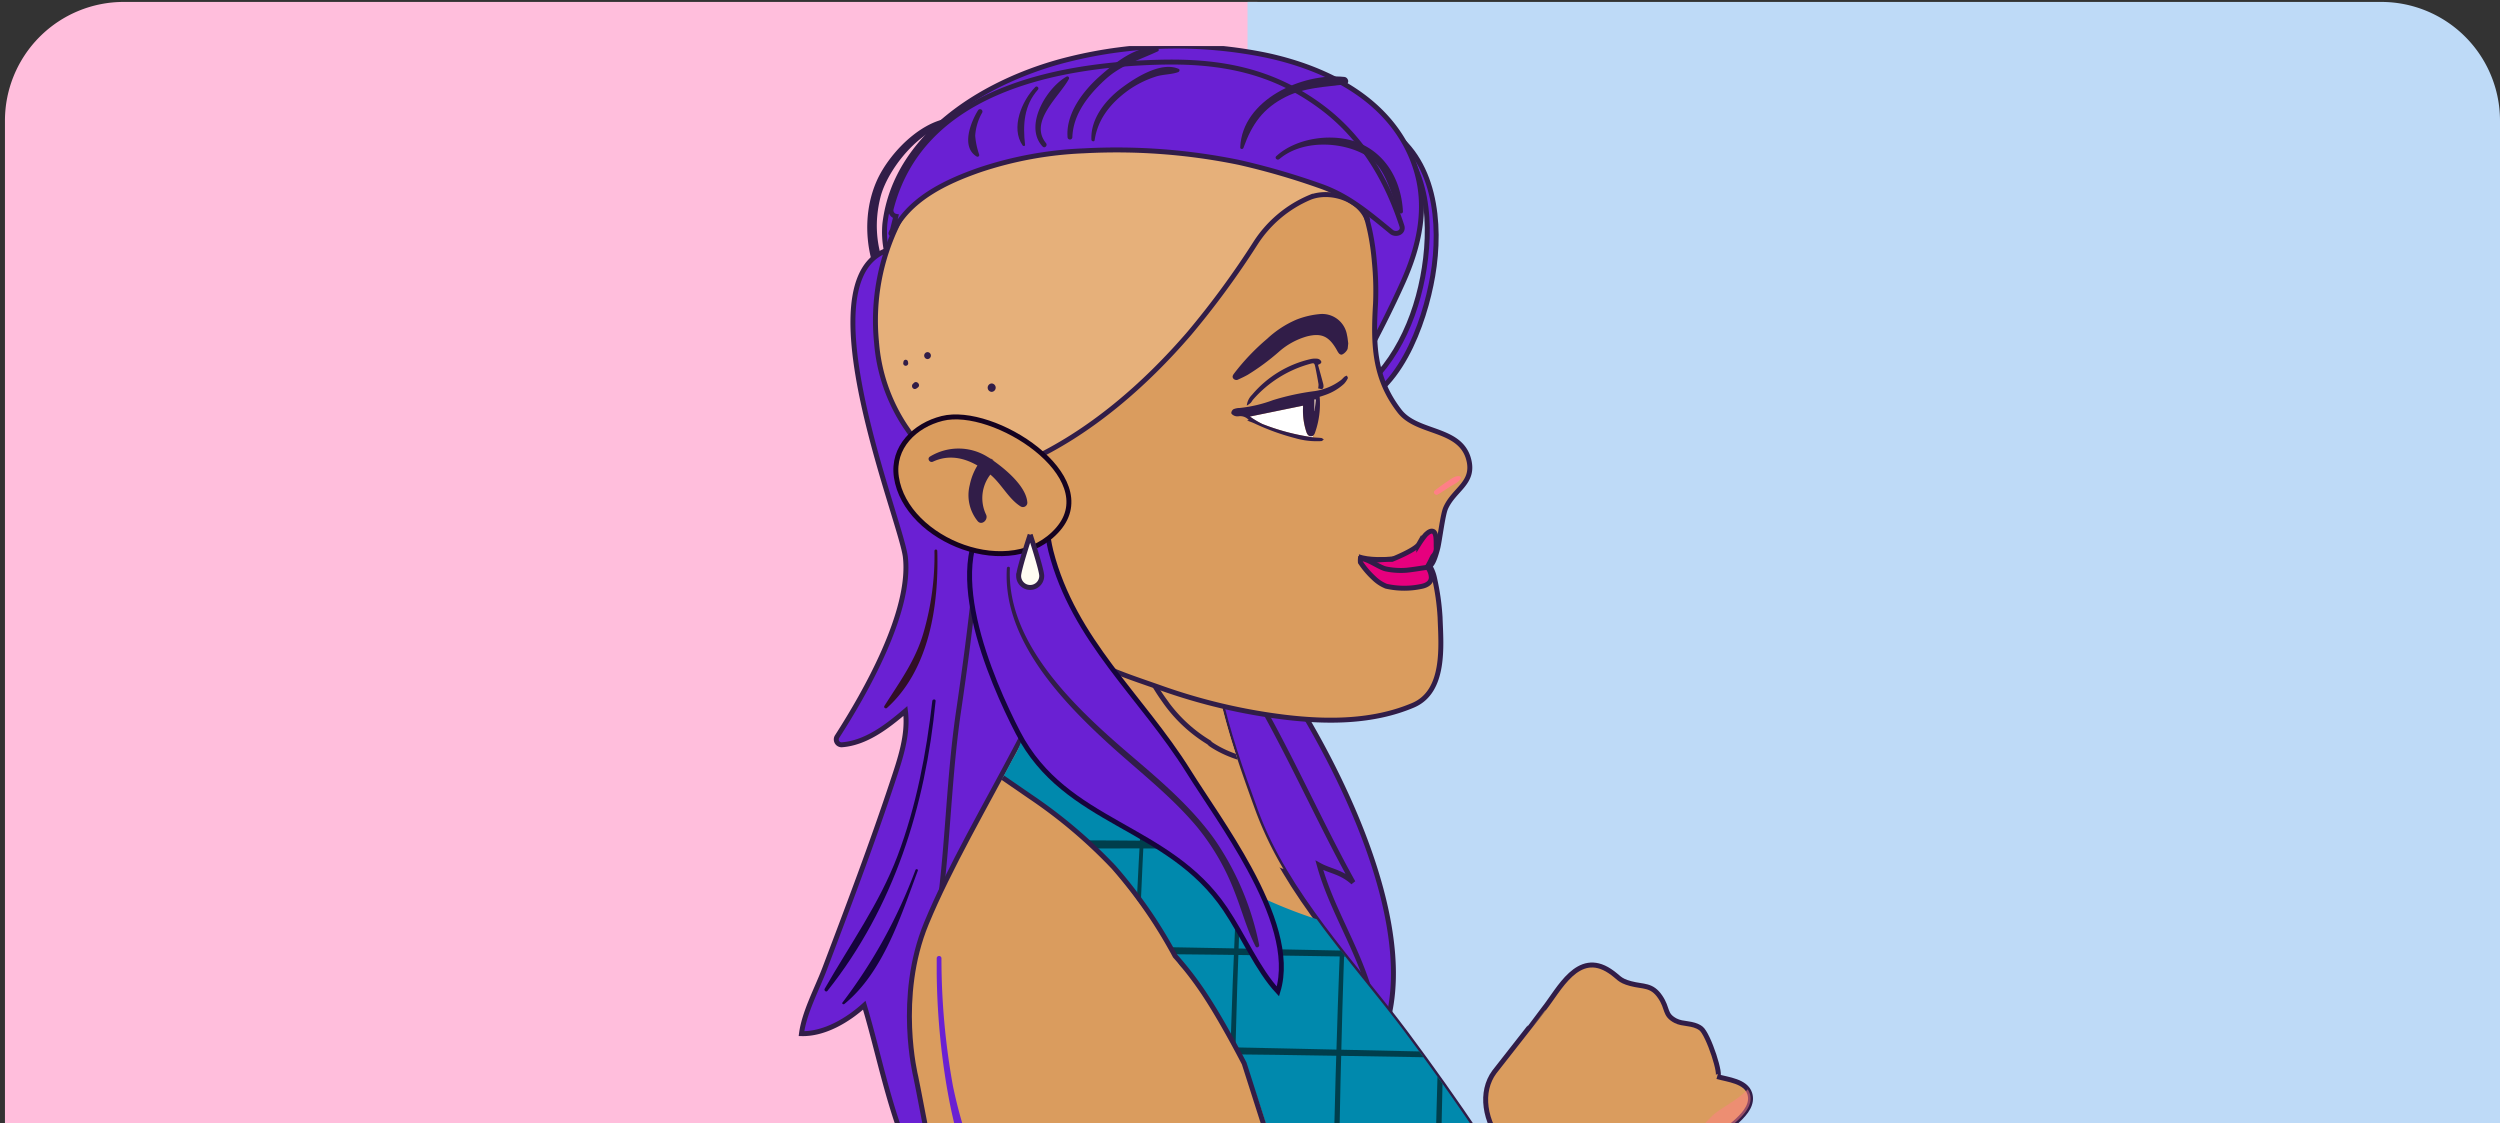<svg xmlns="http://www.w3.org/2000/svg" xmlns:xlink="http://www.w3.org/1999/xlink" width="505" height="226.945" viewBox="0 0 505 226.945">
  <rect x="0" y="0" width="505" height="226.945" fill="#333333" stroke="none"/>
  <defs>
    <clipPath id="clip-path">
      <path id="intersexualidad-social" d="M24,0H481a24,24,0,0,1,24,24V226.945a0,0,0,0,1,0,0H0a0,0,0,0,1,0,0V24A24,24,0,0,1,24,0Z" transform="translate(811 3530)" fill="#12263f"/>
    </clipPath>
    <clipPath id="clip-path-2">
      <rect id="Rectángulo_404460" data-name="Rectángulo 404460" width="235.497" height="395.57" fill="none"/>
    </clipPath>
    <clipPath id="clip-path-4">
      <rect id="Rectángulo_404434" data-name="Rectángulo 404434" width="89.257" height="136.926" fill="none"/>
    </clipPath>
    <clipPath id="clip-path-5">
      <path id="Trazado_914942" data-name="Trazado 914942" d="M111.712,102.547c-17.736.328-20.053,15.424-19.294,29.869A162.47,162.47,0,0,1,91.6,158.48l.524,1.578S115.33,180,135.288,187.7a71.9,71.9,0,0,1-5.619-11.7c-6.28-17.2-10.5-30.5-9.446-49.253.573-10.193,5.293-24.2-8.144-24.2-.122,0-.244,0-.368,0" transform="translate(-91.601 -102.544)" fill="none"/>
    </clipPath>
    <clipPath id="clip-path-6">
      <rect id="Rectángulo_404436" data-name="Rectángulo 404436" width="32.563" height="59.404" fill="#da9c5e"/>
    </clipPath>
    <clipPath id="clip-path-8">
      <path id="Trazado_914947" data-name="Trazado 914947" d="M92.062,22.34A51.9,51.9,0,0,0,69.78,37.548C64.071,44,59.306,51.646,59.042,60.461c-.233,7.715,3.486,15.181,8.308,21.3a.952.952,0,0,0-.113.6c.282,2.369,1.566,4.691,2.451,6.892A59.551,59.551,0,0,1,72.039,96.3c1.258,4.764,1.8,9.623,3.409,14.309a30.012,30.012,0,0,0,6.235,10.851,1.97,1.97,0,0,0,.323.552c5.222,6.293,14.1,8.855,21.545,11.5a117.218,117.218,0,0,0,25.181,5.958c8.619,1.035,17.789,1.035,25.912-2.408,6.586-2.793,5.657-12.088,5.459-17.753-.117-3.239-.138-6.483-.223-9.724-.124-4.5-.467-8.127,1.331-12.3,1.678-3.891,6.008-5.1,4.64-10.007a6.477,6.477,0,0,0-.882-1.928c-2.827-4.188-9.911-3.647-13.046-7.7-5.2-6.729-5.342-13.534-4.858-21.712a59.409,59.409,0,0,0-.225-8.336c-1.446-17.851-10.816-28.739-29.415-28.957-.4,0-.8-.007-1.192-.007a74.085,74.085,0,0,0-24.171,3.7" transform="translate(-59.032 -18.643)" fill="none"/>
    </clipPath>
    <clipPath id="clip-path-10">
      <rect id="Rectángulo_404438" data-name="Rectángulo 404438" width="5.451" height="3.767" fill="none"/>
    </clipPath>
    <clipPath id="clip-path-11">
      <rect id="Rectángulo_404440" data-name="Rectángulo 404440" width="18.456" height="18.534" fill="#311d48"/>
    </clipPath>
    <clipPath id="clip-path-12">
      <rect id="Rectángulo_404441" data-name="Rectángulo 404441" width="17.807" height="15.035" fill="#311d48"/>
    </clipPath>
    <clipPath id="clip-path-13">
      <rect id="Rectángulo_404442" data-name="Rectángulo 404442" width="21.819" height="14.655" fill="#311d48"/>
    </clipPath>
    <clipPath id="clip-path-14">
      <rect id="Rectángulo_404443" data-name="Rectángulo 404443" width="25.718" height="15.332" fill="#311d48"/>
    </clipPath>
    <clipPath id="clip-path-15">
      <rect id="Rectángulo_404444" data-name="Rectángulo 404444" width="6.8" height="14.322" fill="#311d48"/>
    </clipPath>
    <clipPath id="clip-path-16">
      <rect id="Rectángulo_404445" data-name="Rectángulo 404445" width="2.891" height="9.627" fill="#311d48"/>
    </clipPath>
    <clipPath id="clip-path-17">
      <rect id="Rectángulo_404446" data-name="Rectángulo 404446" width="4.24" height="12.034" fill="#311d48"/>
    </clipPath>
    <clipPath id="clip-path-18">
      <rect id="Rectángulo_404447" data-name="Rectángulo 404447" width="11.168" height="49.534" fill="none"/>
    </clipPath>
    <clipPath id="clip-path-19">
      <rect id="Rectángulo_404448" data-name="Rectángulo 404448" width="18.692" height="8.034" fill="#311d48"/>
    </clipPath>
    <clipPath id="clip-path-20">
      <path id="Trazado_914992" data-name="Trazado 914992" d="M84.921,186.6q-.521,3.328-1.118,6.631A63.248,63.248,0,0,1,89.885,199c12.333,12.657,24.63,30.9,27.457,48.625,3.778,23.685-15.31,36.438-37.873,27.694-4.46-1.728-5.947-4.306-8.556-6.741-1.871,22.751-2.417,46-3.577,68.652-.906,17.681-3.9,43.682,9.069,58.151,9.94,11.093,27.079,11.21,40.843,10.652,21.021-.849,35.85-12.1,35.363-33.318-.153-6.63.412-76.508.3-76.477,9.355-2.656,17.429-4.49,20.972-14.542,2.875-8.157.267-15.512-4.351-22.408-4.694-7.01-9.666-14.006-14.71-20.774-5.639-7.566-12.244-15.162-18.1-23.177a99.348,99.348,0,0,1-14.233-5.892c-9.713-4.869-17.382-11.2-25.209-18.59-3.432-3.242-6.427-4.6-9.532-4.6a12.215,12.215,0,0,0-2.834.351" transform="translate(-66.389 -186.252)" fill="none"/>
    </clipPath>
    <clipPath id="clip-path-22">
      <rect id="Rectángulo_404450" data-name="Rectángulo 404450" width="51.021" height="76.885" fill="none"/>
    </clipPath>
    <clipPath id="clip-path-24">
      <rect id="Rectángulo_404453" data-name="Rectángulo 404453" width="119.588" height="157.223" fill="none"/>
    </clipPath>
    <clipPath id="clip-path-25">
      <rect id="Rectángulo_404454" data-name="Rectángulo 404454" width="75.446" height="41.845" fill="none"/>
    </clipPath>
    <clipPath id="clip-path-27">
      <rect id="Rectángulo_404455" data-name="Rectángulo 404455" width="22.454" height="58.997" fill="#15043c"/>
    </clipPath>
    <clipPath id="clip-path-28">
      <rect id="Rectángulo_404456" data-name="Rectángulo 404456" width="15.287" height="27.286" fill="#15043c"/>
    </clipPath>
    <clipPath id="clip-path-29">
      <rect id="Rectángulo_404457" data-name="Rectángulo 404457" width="10.77" height="32.088" fill="#310f26"/>
    </clipPath>
    <clipPath id="clip-path-30">
      <rect id="Rectángulo_404458" data-name="Rectángulo 404458" width="138.808" height="123.035" fill="none"/>
    </clipPath>
  </defs>
  <g id="Enmascarar_grupo_1078970" data-name="Enmascarar grupo 1078970" transform="translate(-811 -3530)" clip-path="url(#clip-path)">
    <g id="Grupo_1097750" data-name="Grupo 1097750" transform="translate(812 3530.39)">
      <path id="intersexualidad-social-2" data-name="intersexualidad-social" d="M24,0H253a0,0,0,0,1,0,0V226.944a0,0,0,0,1,0,0H0a0,0,0,0,1,0,0V24A24,24,0,0,1,24,0Z" fill="#ffbedc"/>
      <path id="intersexualidad-social-3" data-name="intersexualidad-social" d="M0,0H229a24,24,0,0,1,24,24V226.944a0,0,0,0,1,0,0H0a0,0,0,0,1,0,0V0A0,0,0,0,1,0,0Z" transform="translate(251)" fill="#bedaf7"/>
    </g>
    <g id="Grupo_1104705" data-name="Grupo 1104705" transform="translate(954.138 3539.303)">
      <g id="Grupo_1104704" data-name="Grupo 1104704" clip-path="url(#clip-path-2)">
        <g id="Grupo_1104626" data-name="Grupo 1104626">
          <g id="Grupo_1104625" data-name="Grupo 1104625" clip-path="url(#clip-path-2)">
            <path id="Trazado_914934" data-name="Trazado 914934" d="M60.873,18.606c-7.495-2.089-15.841,6.385-18.524,12.651-4.123,9.628-1.062,22.111,7.152,28.629.4.317,1.131-.107.773-.6-5.594-7.64-9.517-15.214-7.083-24.934,1.593-6.363,10-16.508,17.4-14.742a.523.523,0,0,0,.278-1.008" transform="translate(-8.475 -3.824)" fill="#311d48"/>
            <path id="Trazado_914935" data-name="Trazado 914935" d="M112.608,127.037A97.562,97.562,0,0,0,101.7,114.9c-10.156-9.21-23.19-13.908-29.055-27.28-5.367-12.239-6.661-31.764-22.67-35.6-31.726-7.609-6.219,53.628-5.269,61.932,1.259,11.018-8.093,27.416-13.816,36.323a1.081,1.081,0,0,0,.928,1.615c4.886-.344,9.192-3.664,12.9-6.835.623,4.873-1.122,9.84-2.641,14.421-4.192,12.647-8.945,25.145-13.655,37.594-1.564,4.131-4.144,8.879-4.7,13.163,4.627.119,9.369-2.729,12.681-5.731,3.8,12.62,6.162,27.909,13.942,38.831a.991.991,0,0,0,1.832-.5c.056-3.474.47-6.92.726-10.38,4.317,9.493,8.994,19.027,16.915,25.557,13.35-11.931,25.874-21.525,42.071-28.984,8.871-4.086,22.97-6.31,28.057-15.825,11.613-21.724-9.278-62.927-27.331-86.17" transform="translate(-4.96 -10.743)" fill="#6a20d3" stroke="#311d48" stroke-width="1"/>
            <g id="Grupo_1104624" data-name="Grupo 1104624" transform="translate(45.575 81.39)" style="mix-blend-mode: multiply;isolation: isolate">
              <g id="Grupo_1104623" data-name="Grupo 1104623">
                <g id="Grupo_1104622" data-name="Grupo 1104622" clip-path="url(#clip-path-4)">
                  <path id="Trazado_914936" data-name="Trazado 914936" d="M121.1,150.233a112.823,112.823,0,0,0-7.713-11.356c-11.875-15.178-29.75-24.532-44.937-35.882-.318-.238-.733.089-.744.428-.531,17.59-2.611,35.124-5.171,52.522-2.242,15.236-2.154,31.233-4.907,46.126,4.72-1.552,9.65-7.055,12.283-11.68,1.021,12.163,4.462,25.395,6.847,37.432,1.592,8.043,2.5,14.022,11.457,11.386,8.328-2.453,18.171-12.357,25.084-17.571,5.227-3.943,7.642-7.838,13.853-8.264,6.18-.424,12.749,5.816,19.734,5.247-1.386-11.6-8.552-21.038-11.464-31.618,2.208,1.217,4.407,1.289,6.817,3.471-6.992-12.544-13.408-27.392-21.138-40.241" transform="translate(-57.627 -102.913)" fill="#6a20d3" stroke="#311d48" stroke-width="1"/>
                </g>
              </g>
            </g>
            <path id="Trazado_914937" data-name="Trazado 914937" d="M170.121,21.516c9.475,6.156,9.749,19.667,7.839,29.58-1.976,10.252-7.032,20.414-16.424,25.6-.577.319-.165,1.123.425,1.01C173.09,75.58,178.356,60.347,180,50.77c1.814-10.544.555-23.874-9.509-29.9-.413-.247-.773.381-.374.641" transform="translate(-33.725 -4.354)" fill="#6a20d3" stroke="#311d48" stroke-width="1"/>
            <path id="Trazado_914938" data-name="Trazado 914938" d="M152.071,24.3c-4.454-13.249-17.51-19.732-29.891-22.419a90.062,90.062,0,0,0-40.014.785C66.366,6.553,47.25,17.3,45,35.853a18.844,18.844,0,0,0,2.439,11.142.426.426,0,0,0,.773-.1L134.9,71.768h0a1,1,0,0,0,1.809.792c4.576-7.992,9.126-16.384,12.92-24.809C153,40.26,154.763,32.3,152.071,24.3" transform="translate(-9.387 0)" fill="#6a20d3" stroke="#311d48" stroke-width="1"/>
            <path id="Trazado_914939" data-name="Trazado 914939" d="M169.538,241.777c-4.694-7.01-9.666-14.005-14.71-20.774-10.482-14.063-24.307-28.232-30.432-45.009-6.28-17.2-10.5-30.495-9.445-49.253.577-10.287,5.38-24.451-8.512-24.195-17.736.327-20.053,15.425-19.294,29.869.778,14.8-20.039,43.875-29.273,66.26-6.151,14.912-2.15,30.92-2.15,30.92s12.989,63.309,11.615,90.123c-.906,17.682-3.9,43.682,9.069,58.151,9.941,11.093,27.08,11.211,40.844,10.653,21.021-.849,35.85-12.106,35.363-33.317-.153-6.631.412-76.509.3-76.478,9.356-2.657,17.429-4.49,20.973-14.542,2.875-8.156.267-15.512-4.352-22.408" transform="translate(-13.884 -21.446)" fill="#da9c5e" stroke="#311d48" stroke-width="1"/>
            <path id="Trazado_914940" data-name="Trazado 914940" d="M92.125,160.058S115.331,180,135.288,187.694a71.84,71.84,0,0,1-5.619-11.7c-6.28-17.2-10.5-30.495-9.446-49.253.578-10.286,5.381-24.45-8.511-24.195-17.736.328-20.053,15.425-19.294,29.87a162.457,162.457,0,0,1-.817,26.063Z" transform="translate(-19.157 -21.446)" fill="#da9c5e"/>
          </g>
        </g>
        <g id="Grupo_1104631" data-name="Grupo 1104631" transform="translate(72.444 81.098)">
          <g id="Grupo_1104630" data-name="Grupo 1104630" clip-path="url(#clip-path-5)">
            <g id="Grupo_1104629" data-name="Grupo 1104629" transform="translate(9.248 4.664)" style="mix-blend-mode: multiply;isolation: isolate">
              <g id="Grupo_1104628" data-name="Grupo 1104628">
                <g id="Grupo_1104627" data-name="Grupo 1104627" clip-path="url(#clip-path-6)">
                  <path id="Trazado_914941" data-name="Trazado 914941" d="M131.221,132.64c.577-10.286,5.382-24.451-8.511-24.195-17.622.326-20.021,15.233-19.307,29.592,1.008,1.354,1.98,2.734,2.865,4.169,2.569,4.169,4.488,8.636,7.372,12.628a29.793,29.793,0,0,0,9.058,8.526,1.969,1.969,0,0,0,.467.431c3.715,2.454,8.152,3.523,12.693,4.053-3.447-11.221-5.387-21.825-4.636-35.206" transform="translate(-103.294 -108.442)" fill="#da9c5e" stroke="#311d48" stroke-width="1"/>
                </g>
              </g>
            </g>
          </g>
        </g>
        <g id="Grupo_1104634" data-name="Grupo 1104634">
          <g id="Grupo_1104633" data-name="Grupo 1104633" clip-path="url(#clip-path-2)">
            <path id="Trazado_914943" data-name="Trazado 914943" d="M112.667,28.878c5.615-1.693,11.142-7.3,11.937-13.259.066-.5-.677-.629-.9-.244-2.939,5.074-5.436,10.236-11.333,12.431-.66.245-.4,1.282.3,1.072" transform="translate(-23.421 -3.169)" fill="#7f3a0b"/>
            <path id="Trazado_914944" data-name="Trazado 914944" d="M164.97,85.352c-2.828-4.188-9.912-3.646-13.046-7.7-5.205-6.729-5.344-13.533-4.859-21.711a59.755,59.755,0,0,0-.224-8.336c-1.448-17.851-10.817-28.74-29.415-28.957a74.958,74.958,0,0,0-25.362,3.69A51.913,51.913,0,0,0,69.781,37.548C64.072,44,59.307,51.646,59.043,60.462c-.233,7.714,3.485,15.181,8.307,21.3a.957.957,0,0,0-.112.6c.282,2.369,1.565,4.691,2.451,6.893A59.781,59.781,0,0,1,72.04,96.3c1.257,4.764,1.8,9.624,3.409,14.309a30.01,30.01,0,0,0,6.235,10.852,1.958,1.958,0,0,0,.323.551c5.222,6.293,14.1,8.856,21.545,11.5a117.194,117.194,0,0,0,25.181,5.958c8.617,1.035,17.789,1.036,25.911-2.407,6.586-2.793,5.657-12.089,5.459-17.753a48.391,48.391,0,0,0-1.143-8.014,7.9,7.9,0,0,0-.985-2.443s.688.275,1.671-3.6c.337-1.331,1-6.662,1.564-7.968,1.677-3.891,6.008-5.1,4.64-10.006a6.491,6.491,0,0,0-.881-1.929" transform="translate(-12.346 -3.899)" fill="#da9c5e" stroke="#311d48" stroke-width="1"/>
            <path id="Trazado_914945" data-name="Trazado 914945" d="M42.839,61.966a44.514,44.514,0,0,1,4.339-24.033c9.557-18.516,29.872-27.818,50.028-27.773,9.234.021,18.615,1.367,27.184,4.9a31.293,31.293,0,0,1,12.444,9.059c3.571,4.392,4.05,7.913,5.216,13.308-1.5-4.476-7.584-6.326-11.635-4.744a24.269,24.269,0,0,0-11.02,9.255,173.609,173.609,0,0,1-13.375,18.224c-8.96,10.4-20.008,20.066-32.744,25.883-1.655,2.064-3.3,4.135-5.009,6.155,4.655,7.058-3.549,6.145-7.294,2.763-4.134-3.732-8.951-11.206-12.295-16a35.7,35.7,0,0,1-5.84-17" transform="translate(-8.917 -2.125)" fill="#e6b07a" stroke="#311d48" stroke-width="1"/>
          </g>
        </g>
        <g id="Grupo_1104671" data-name="Grupo 1104671">
          <g id="Grupo_1104670" data-name="Grupo 1104670" clip-path="url(#clip-path-2)">
            <g id="Grupo_1104639" data-name="Grupo 1104639" transform="translate(146.514 86.881)" style="mix-blend-mode: multiply;isolation: isolate">
              <g id="Grupo_1104638" data-name="Grupo 1104638">
                <g id="Grupo_1104637" data-name="Grupo 1104637" clip-path="url(#clip-path-10)">
                  <path id="Trazado_914950" data-name="Trazado 914950" d="M186.042,113.559c.841-.486,1.646-1.035,2.456-1.571.734-.485,1.851-.869,2.2-1.724a.3.3,0,0,0-.21-.37c-.916-.228-1.858.6-2.581,1.075-.856.555-1.67,1.17-2.476,1.8-.465.361.13,1.075.614.8" transform="translate(-185.259 -109.856)" fill="#ff7f86"/>
                </g>
              </g>
            </g>
            <path id="Trazado_914960" data-name="Trazado 914960" d="M149.782,37.183c-3.015-9.292-7.982-17.737-15.859-23.731-10.205-7.765-21.039-9.691-33.533-9.324C79.218,4.75,52.683,10.212,46.627,33.68a1.23,1.23,0,0,0,.943,1.566L46.881,38c-.1.206-.2.407-.288.618-.065.154.157.3.23.139C50.056,31.818,57.641,28.265,64.5,25.874a75.772,75.772,0,0,1,21.114-3.859,122.986,122.986,0,0,1,31.264,2.341,144.9,144.9,0,0,1,16.152,4.672c5.829,1.97,9.956,5.523,14.641,9.357.9.737,2.543.131,2.111-1.2" transform="translate(-9.741 -0.854)" fill="#6a20d3" stroke="#311d48" stroke-width="1"/>
            <g id="Grupo_1104645" data-name="Grupo 1104645" transform="translate(72.482 0.331)" style="mix-blend-mode: multiply;isolation: isolate">
              <g id="Grupo_1104644" data-name="Grupo 1104644">
                <g id="Grupo_1104643" data-name="Grupo 1104643" clip-path="url(#clip-path-11)">
                  <path id="Trazado_914961" data-name="Trazado 914961" d="M92.647,18.483C92.8,13.818,95.9,9.99,99.176,6.951s6.882-3.987,10.77-5.813a.324.324,0,0,0-.077-.588c-4.012-.906-8.808,3.089-11.573,5.522-3.42,3.009-6.993,7.6-6.621,12.412a.486.486,0,0,0,.972,0" transform="translate(-91.649 -0.418)" fill="#311d48"/>
                </g>
              </g>
            </g>
            <g id="Grupo_1104648" data-name="Grupo 1104648" transform="translate(77.317 4.208)" style="mix-blend-mode: multiply;isolation: isolate">
              <g id="Grupo_1104647" data-name="Grupo 1104647">
                <g id="Grupo_1104646" data-name="Grupo 1104646" clip-path="url(#clip-path-12)">
                  <path id="Trazado_914962" data-name="Trazado 914962" d="M98.427,20.116c.634-4.323,3.311-7.527,6.754-10.04a20.5,20.5,0,0,1,5.506-2.763c1.513-.516,3.134-.4,4.618-.935.258-.093.4-.518.085-.655-3.575-1.57-8.832,1.832-11.558,3.88-3.227,2.424-6.256,6.2-6.061,10.424.016.357.6.478.656.089" transform="translate(-97.762 -5.321)" fill="#311d48"/>
                </g>
              </g>
            </g>
            <g id="Grupo_1104651" data-name="Grupo 1104651" transform="translate(107.387 6.136)" style="mix-blend-mode: multiply;isolation: isolate">
              <g id="Grupo_1104650" data-name="Grupo 1104650">
                <g id="Grupo_1104649" data-name="Grupo 1104649" clip-path="url(#clip-path-13)">
                  <path id="Trazado_914963" data-name="Trazado 914963" d="M136.441,22.18c1.7-4.762,3.944-7.992,8.553-10.3,3.816-1.915,7.942-1.967,12.06-2.53.916-.124.576-1.408-.2-1.491-8.488-.909-20.69,4.585-21.068,14.236-.017.4.535.428.656.089" transform="translate(-135.785 -7.758)" fill="#311d48"/>
                </g>
              </g>
            </g>
            <g id="Grupo_1104654" data-name="Grupo 1104654" transform="translate(114.541 18.494)" style="mix-blend-mode: multiply;isolation: isolate">
              <g id="Grupo_1104653" data-name="Grupo 1104653">
                <g id="Grupo_1104652" data-name="Grupo 1104652" clip-path="url(#clip-path-14)">
                  <path id="Trazado_914964" data-name="Trazado 914964" d="M145.569,27.733c4.513-3.854,12.262-3.653,17.276-.9,4.349,2.391,5.024,7.612,6.956,11.682a.4.4,0,0,0,.747-.2c-.311-5.929-3.167-11.422-8.769-13.8-5.156-2.184-12.693-1.175-16.812,2.61-.407.374.189.953.6.6" transform="translate(-144.831 -23.384)" fill="#311d48"/>
                </g>
              </g>
            </g>
            <g id="Grupo_1104657" data-name="Grupo 1104657" transform="translate(66.018 6.128)" style="mix-blend-mode: multiply;isolation: isolate">
              <g id="Grupo_1104656" data-name="Grupo 1104656">
                <g id="Grupo_1104655" data-name="Grupo 1104655" clip-path="url(#clip-path-15)">
                  <path id="Trazado_914965" data-name="Trazado 914965" d="M85.612,21.227C82.089,16.874,88.34,11.8,90.233,8.268a.349.349,0,0,0-.475-.473c-4.072,2.3-8.692,9.995-4.833,14.118.436.466,1.072-.21.686-.687" transform="translate(-83.476 -7.749)" fill="#311d48"/>
                </g>
              </g>
            </g>
            <g id="Grupo_1104660" data-name="Grupo 1104660" transform="translate(52.437 12.74)" style="mix-blend-mode: multiply;isolation: isolate">
              <g id="Grupo_1104659" data-name="Grupo 1104659">
                <g id="Grupo_1104658" data-name="Grupo 1104658" clip-path="url(#clip-path-16)">
                  <path id="Trazado_914966" data-name="Trazado 914966" d="M68.3,16.34c-1.477,2.377-3.5,7.409-.275,9.347a.343.343,0,0,0,.5-.384,15.716,15.716,0,0,1-.807-3.8,10.681,10.681,0,0,1,1.413-4.681.481.481,0,0,0-.83-.484" transform="translate(-66.304 -16.109)" fill="#311d48"/>
                </g>
              </g>
            </g>
            <g id="Grupo_1104663" data-name="Grupo 1104663" transform="translate(62.381 8.166)" style="mix-blend-mode: multiply;isolation: isolate">
              <g id="Grupo_1104662" data-name="Grupo 1104662">
                <g id="Grupo_1104661" data-name="Grupo 1104661" clip-path="url(#clip-path-17)">
                  <path id="Trazado_914967" data-name="Trazado 914967" d="M82.484,10.441c-2.716,2.767-5.028,8.256-2.551,11.8.132.189.52.151.487-.132-.462-4.019-.238-7.947,2.6-11.137.32-.36-.189-.882-.533-.532" transform="translate(-78.878 -10.326)" fill="#311d48"/>
                </g>
              </g>
            </g>
            <g id="Grupo_1104666" data-name="Grupo 1104666" transform="translate(46.076 183.796)" style="mix-blend-mode: multiply;isolation: isolate">
              <g id="Grupo_1104665" data-name="Grupo 1104665">
                <g id="Grupo_1104664" data-name="Grupo 1104664" clip-path="url(#clip-path-18)">
                  <path id="Trazado_914968" data-name="Trazado 914968" d="M58.262,232.863a147.971,147.971,0,0,0,2.048,26.083c1.343,7.648,3.386,16.8,8.561,22.875.262.308.677-.083.525-.4A93.639,93.639,0,0,1,61.53,258.61a144.265,144.265,0,0,1-2.309-25.747.48.48,0,0,0-.959,0" transform="translate(-58.261 -232.399)" fill="#6a20d3"/>
                </g>
              </g>
            </g>
            <g id="Grupo_1104669" data-name="Grupo 1104669" transform="translate(39.314 61.823)" style="mix-blend-mode: multiply;isolation: isolate">
              <g id="Grupo_1104668" data-name="Grupo 1104668">
                <g id="Grupo_1104667" data-name="Grupo 1104667" clip-path="url(#clip-path-19)">
                  <path id="Trazado_914969" data-name="Trazado 914969" d="M55.739,78.171a.705.705,0,0,0,0,1.409.705.705,0,0,0,0-1.409" transform="translate(-50.828 -78.171)" fill="#311d48"/>
                  <path id="Trazado_914970" data-name="Trazado 914970" d="M52.327,86.005c-.021.025-.147.116-.136.127a.62.62,0,0,0,.023.995c.354.258.716-.033.973-.262.586-.522-.334-1.445-.86-.86" transform="translate(-50.179 -79.77)" fill="#311d48"/>
                  <path id="Trazado_914971" data-name="Trazado 914971" d="M50.951,80.8c.013.017.013-.007-.019-.065a.274.274,0,0,0,.008.039.185.185,0,0,1,.011.026" transform="translate(-49.966 -78.707)" fill="#311d48"/>
                  <path id="Trazado_914972" data-name="Trazado 914972" d="M50.685,80.65a.289.289,0,0,0-.035-.081.3.3,0,0,1,.025.043c0-.011,0-.015-.006-.028a.456.456,0,0,0-.912,0c0,.043-.009.086-.012.129.04-.382-.039.078-.036.13a.5.5,0,0,0,1.009,0,.6.6,0,0,0-.023-.168.058.058,0,0,1-.011-.026" transform="translate(-49.71 -78.584)" fill="#311d48"/>
                  <path id="Trazado_914973" data-name="Trazado 914973" d="M72.086,86.179a.851.851,0,0,0,0,1.7.851.851,0,0,0,0-1.7" transform="translate(-54.218 -79.846)" fill="#311d48"/>
                </g>
              </g>
            </g>
            <path id="Trazado_914974" data-name="Trazado 914974" d="M154.828,238.511c-5.639-7.565-12.244-15.162-18.1-23.178a99.3,99.3,0,0,1-14.233-5.891c-9.713-4.869-17.382-11.2-25.209-18.59-4.46-4.212-15.993-12.684-20.18-11.689a16.916,16.916,0,0,1-1.8,3.812c-.937,1.777-2.054,3.879-2.054,3.879S88.917,198,89.886,199c12.332,12.657,24.629,30.9,27.456,48.625,3.778,23.685-15.31,36.438-37.873,27.694-4.46-1.728-5.947-4.306-8.556-6.741-1.872,22.751-2.417,46-3.577,68.651-.906,17.683-3.9,43.682,9.069,58.152,9.94,11.093,27.079,11.21,40.843,10.652,21.021-.85,35.85-12.1,35.363-33.318-.153-6.63.413-76.508.305-76.478,9.355-2.656,17.429-4.489,20.972-14.542,2.875-8.157.267-15.512-4.351-22.408-4.694-7.011-9.666-14.006-14.71-20.774" transform="translate(-13.884 -38.952)" fill="#0089ad"/>
            <g id="Grupo_1104707" data-name="Grupo 1104707" transform="translate(-596.937 -1382.361)">
              <path id="Trazado_906173" data-name="Trazado 906173" d="M717.334,1458.574a13.723,13.723,0,0,1-.7-4.92v-.454c-3.524.72-7.069,1.452-10.726,2.2a17.456,17.456,0,0,0,2.526,1.507,45.345,45.345,0,0,0,9.95,2.659,1.65,1.65,0,0,0,.233.022v-.321a.835.835,0,0,1-.388.089C717.722,1459.361,717.5,1458.984,717.334,1458.574Z" transform="translate(0.366 1.806)" fill="#fff"/>
              <path id="Trazado_906182" data-name="Trazado 906182" d="M726.117,1442.407c-.044.41-.066.72-.111,1.031-.078.477-.864,1.263-1.307,1.263a.821.821,0,0,1-.521-.333c-.233-.31-.388-.665-.6-1-1.5-2.46-3-3.058-5.8-2.36a14.537,14.537,0,0,0-5.684,3.125,46.072,46.072,0,0,1-6.294,4.643c-.6.333-1.219.632-1.839.909a.8.8,0,0,1-1.064-.166c-.277-.366-.078-.7.155-1.008a44.62,44.62,0,0,1,6.693-7.025,20.342,20.342,0,0,1,5.972-3.889,17.046,17.046,0,0,1,4.565-1.086,5.073,5.073,0,0,1,5.585,4.233C726.006,1441.31,726.039,1441.909,726.117,1442.407Z" transform="translate(0.027 0)" fill="#311d48"/>
              <path id="Trazado_906184" data-name="Trazado 906184" d="M720.371,1452a17.3,17.3,0,0,1-.909,7.158c-.133.41-.332.82-.864.809-.5-.011-.731-.4-.886-.809a13.723,13.723,0,0,1-.7-4.92v-.454c-3.524.72-7.069,1.452-10.726,2.2a17.456,17.456,0,0,0,2.526,1.507,45.345,45.345,0,0,0,9.95,2.659c.643.1,1.3.089,1.939.166.177.022.344.2.51.31-.166.111-.321.3-.5.321a15.641,15.641,0,0,1-5.263-.587,46.444,46.444,0,0,1-8.277-3c-.454-.2-.931-.366-1.474-.576.166-.044.266-.067.366-.089a2.3,2.3,0,0,0-2.05-.765,1.668,1.668,0,0,1-.875-.1c-.255-.111-.609-.354-.621-.565a1,1,0,0,1,.454-.765,3.3,3.3,0,0,1,1.241-.244,27.533,27.533,0,0,0,6.726-1.585,50.087,50.087,0,0,1,8.443-1.828,11.618,11.618,0,0,0,5.263-2.2c.277-.2.5-.5.765-.72a1.967,1.967,0,0,1,.465-.2c.066.177.244.41.188.521a4.414,4.414,0,0,1-.765,1.13,10.7,10.7,0,0,1-3.789,2.249C721.1,1451.776,720.725,1451.886,720.371,1452Zm-1.019,2.881h.022c.055-.776.111-1.562.166-2.338-.066,0-.122-.011-.188-.011C719.351,1453.316,719.351,1454.091,719.351,1454.878Z" transform="translate(0 1.214)" fill="#311d48"/>
              <path id="Trazado_906185" data-name="Trazado 906185" d="M705.34,1454.117a3.606,3.606,0,0,1,1.053-2.172,21.832,21.832,0,0,1,11.812-7.224,4.13,4.13,0,0,1,1.429-.078,1.026,1.026,0,0,1,.731.51c.155.388-.244.554-.554.687-.055.022-.1.044-.078.044q.532,1.895,1.03,3.756a2.221,2.221,0,0,1,.078.6c-.011.443-.244.6-.654.487-.188-.044-.377-.078-.432-.089a3.306,3.306,0,0,0,.078-.853c-.188-1.13-.4-2.26-.632-3.38-.2-.931-.244-.953-1.13-.709a23.584,23.584,0,0,0-11.446,7.191c-.188.21-.31.5-.51.687A4.567,4.567,0,0,1,705.34,1454.117Z" transform="translate(0.305 0.878)" fill="#311d48"/>
              <path id="Trazado_906187" data-name="Trazado 906187" d="M717.71,1454.408v-2.338c.066,0,.122.011.188.011-.055.776-.111,1.562-.166,2.338A.034.034,0,0,0,717.71,1454.408Z" transform="translate(1.641 1.683)" fill="#fff"/>
            </g>
          </g>
        </g>
        <g id="Grupo_1104673" data-name="Grupo 1104673" transform="translate(52.504 147.3)">
          <g id="Grupo_1104672" data-name="Grupo 1104672" clip-path="url(#clip-path-20)">
            <path id="Trazado_914975" data-name="Trazado 914975" d="M83.919,172.937c-2.955,34.817-3.767,69.882-4.527,104.8-.792,36.443-1.932,73.432,1.325,109.783.047.514.825.532.814,0-.389-18.044-1.2-36.066-1.336-54.118s.1-36.082.4-54.118c.587-35.424,1.156-71.02,3.954-106.35.033-.407-.6-.4-.631,0" transform="translate(-68.929 -183.404)" fill="#003e4c"/>
            <path id="Trazado_914976" data-name="Trazado 914976" d="M110.791,171.954c-2.976,38.314-3.779,76.858-4.537,115.269-.785,39.705-1.911,79.911,1.336,119.533.043.515.825.531.814,0-.389-19.668-1.195-39.315-1.333-58.99s.095-39.329.391-58.99c.586-38.916,1.148-77.992,3.962-116.821.03-.407-.6-.4-.632,0" transform="translate(-74.549 -183.198)" fill="#003e4c"/>
            <path id="Trazado_914977" data-name="Trazado 914977" d="M136.35,172.937c-2.955,34.817-3.766,69.882-4.526,104.8-.792,36.443-1.932,73.432,1.325,109.783.047.514.826.532.814,0-.39-18.044-1.2-36.066-1.335-54.118s.1-36.082.4-54.118c.587-35.424,1.156-71.02,3.955-106.35.032-.407-.6-.4-.632,0" transform="translate(-79.895 -183.404)" fill="#003e4c"/>
            <path id="Trazado_914978" data-name="Trazado 914978" d="M163.223,171.954c-2.976,38.314-3.779,76.858-4.537,115.269-.785,39.705-1.912,79.911,1.336,119.533.043.515.825.531.814,0-.39-19.668-1.195-39.315-1.334-58.99s.095-39.329.391-58.99c.586-38.916,1.147-77.992,3.961-116.821.03-.407-.6-.4-.631,0" transform="translate(-85.515 -183.198)" fill="#003e4c"/>
            <path id="Trazado_914979" data-name="Trazado 914979" d="M189.437,172.937c-2.956,34.817-3.767,69.882-4.527,104.8-.793,36.443-1.931,73.432,1.326,109.783.046.514.825.532.813,0-.39-18.044-1.2-36.066-1.334-54.118s.1-36.082.4-54.118c.587-35.424,1.156-71.02,3.956-106.35.031-.407-.6-.4-.632,0" transform="translate(-90.997 -183.404)" fill="#003e4c"/>
            <path id="Trazado_914980" data-name="Trazado 914980" d="M216.309,171.954c-2.975,38.314-3.779,76.858-4.537,115.269-.785,39.705-1.911,79.911,1.337,119.533.043.515.824.531.813,0-.389-19.668-1.194-39.315-1.333-58.99s.095-39.329.391-58.99c.585-38.916,1.147-77.992,3.961-116.821.03-.407-.6-.4-.632,0" transform="translate(-96.617 -183.198)" fill="#003e4c"/>
            <path id="Trazado_914981" data-name="Trazado 914981" d="M239.556,208.268c-34.816-2.955-69.881-3.767-104.8-4.526-36.442-.793-73.432-1.932-109.783,1.325-.513.047-.532.826,0,.815,18.044-.39,36.066-1.2,54.119-1.335s36.081.1,54.118.4c35.424.587,71.019,1.157,106.35,3.955.407.032.4-.6,0-.632" transform="translate(-57.644 -189.731)" fill="#003e4c"/>
            <path id="Trazado_915014" data-name="Trazado 915014" d="M239.556,208.268c-34.816-2.955-69.881-3.767-104.8-4.526-36.442-.793-73.432-1.932-109.783,1.325-.513.047-.532.826,0,.815,18.044-.39,36.066-1.2,54.119-1.335s36.081.1,54.118.4c35.424.587,71.019,1.157,106.35,3.955.407.032.4-.6,0-.632" transform="translate(-57.644 -202.885)" fill="#003e4c"/>
            <path id="Trazado_914982" data-name="Trazado 914982" d="M235.194,235.141c-38.313-2.976-76.859-3.779-115.27-4.538-39.7-.784-79.91-1.91-119.532,1.337-.515.043-.531.824,0,.814,19.668-.39,39.315-1.195,58.989-1.333s39.329.094,58.99.391c38.916.586,77.992,1.148,116.822,3.962.407.029.4-.6,0-.632" transform="translate(-52.504 -195.351)" fill="#003e4c"/>
            <path id="Trazado_914983" data-name="Trazado 914983" d="M239.556,260.7c-34.816-2.955-69.881-3.766-104.8-4.526-36.442-.792-73.432-1.932-109.783,1.326-.513.046-.532.825,0,.814,18.044-.39,36.066-1.2,54.119-1.335s36.081.1,54.118.4c35.424.587,71.019,1.155,106.35,3.954.407.032.4-.6,0-.632" transform="translate(-57.644 -200.696)" fill="#003e4c"/>
            <path id="Trazado_914984" data-name="Trazado 914984" d="M235.194,287.572c-38.313-2.976-76.859-3.779-115.27-4.537-39.7-.785-79.91-1.911-119.532,1.336-.515.043-.531.825,0,.814,19.668-.389,39.315-1.2,58.989-1.333s39.329.095,58.99.391c38.916.586,77.992,1.148,116.822,3.962.407.03.4-.6,0-.632" transform="translate(-52.504 -206.316)" fill="#003e4c"/>
            <path id="Trazado_914985" data-name="Trazado 914985" d="M239.556,313.786c-34.816-2.955-69.881-3.767-104.8-4.526-36.442-.793-73.432-1.932-109.783,1.325-.513.047-.532.826,0,.815,18.044-.39,36.066-1.2,54.119-1.335s36.081.1,54.118.4c35.424.587,71.019,1.157,106.35,3.955.407.032.4-.6,0-.632" transform="translate(-57.644 -211.798)" fill="#003e4c"/>
            <path id="Trazado_914986" data-name="Trazado 914986" d="M235.194,340.659c-38.313-2.976-76.859-3.779-115.27-4.538-39.7-.785-79.91-1.91-119.532,1.337-.515.043-.531.825,0,.814,19.668-.39,39.315-1.2,58.989-1.333s39.329.094,58.99.391c38.916.586,77.992,1.148,116.822,3.962.407.029.4-.6,0-.632" transform="translate(-52.504 -217.419)" fill="#003e4c"/>
            <path id="Trazado_914987" data-name="Trazado 914987" d="M239.556,365.562c-34.816-2.955-69.881-3.766-104.8-4.526-36.442-.793-73.432-1.932-109.783,1.325-.513.046-.532.825,0,.814,18.044-.391,36.066-1.2,54.119-1.336s36.081.1,54.118.4c35.424.588,71.019,1.156,106.35,3.955.407.032.4-.6,0-.632" transform="translate(-57.644 -222.627)" fill="#003e4c"/>
            <path id="Trazado_914988" data-name="Trazado 914988" d="M235.194,392.434c-38.313-2.975-76.859-3.778-115.27-4.536-39.7-.785-79.91-1.911-119.532,1.336-.515.042-.531.825,0,.814,19.668-.39,39.315-1.195,58.989-1.334s39.329.1,58.99.391c38.916.586,77.992,1.148,116.822,3.961.407.03.4-.6,0-.632" transform="translate(-52.504 -228.247)" fill="#003e4c"/>
            <path id="Trazado_914989" data-name="Trazado 914989" d="M239.556,417.994c-34.816-2.956-69.881-3.767-104.8-4.526-36.442-.794-73.432-1.932-109.783,1.325-.513.046-.532.826,0,.813,18.044-.389,36.066-1.2,54.119-1.334s36.081.1,54.118.4c35.424.588,71.019,1.157,106.35,3.956.407.032.4-.6,0-.632" transform="translate(-57.644 -233.592)" fill="#003e4c"/>
            <path id="Trazado_914990" data-name="Trazado 914990" d="M235.194,444.866c-38.313-2.975-76.859-3.779-115.27-4.538-39.7-.785-79.91-1.91-119.532,1.337-.515.042-.531.824,0,.813,19.668-.39,39.315-1.194,58.989-1.333s39.329.095,58.99.391c38.916.586,77.992,1.148,116.822,3.962.407.029.4-.6,0-.632" transform="translate(-52.504 -239.212)" fill="#003e4c"/>
            <path id="Trazado_914991" data-name="Trazado 914991" d="M239.556,471.08c-34.816-2.955-69.881-3.766-104.8-4.526-36.442-.793-73.432-1.932-109.783,1.325-.513.046-.532.825,0,.814,18.044-.391,36.066-1.2,54.119-1.336s36.081.1,54.118.4c35.424.587,71.019,1.155,106.35,3.954.407.032.4-.6,0-.632" transform="translate(-57.644 -244.694)" fill="#003e4c"/>
          </g>
        </g>
        <g id="Grupo_1104681" data-name="Grupo 1104681">
          <g id="Grupo_1104680" data-name="Grupo 1104680" clip-path="url(#clip-path-2)">
            <path id="Trazado_914993" data-name="Trazado 914993" d="M123.2,190.106c-4.056-7.474-9.111-14.553-12.306-19.668-9.5-15.209-23.194-26.433-27.813-44.5-1.6-6.257-.671-16.914-11.021-8.56-12.041,9.724-.984,34.9,4.41,45.288,9.617,18.516,30.279,18.468,41.814,35.533,3.593,5.315,6.6,12.328,10.655,16.672,2.207-7.214-1.117-16.243-5.738-24.761" transform="translate(-13.94 -23.905)" fill="#6a20d3" stroke="#15043c" stroke-width="1"/>
            <g id="Grupo_1104676" data-name="Grupo 1104676" transform="translate(60.198 105.182)" style="mix-blend-mode: multiply;isolation: isolate">
              <g id="Grupo_1104675" data-name="Grupo 1104675">
                <g id="Grupo_1104674" data-name="Grupo 1104674" clip-path="url(#clip-path-22)">
                  <path id="Trazado_914994" data-name="Trazado 914994" d="M76.167,133.289c-.9,13.924,10.473,26.166,19.984,34.944,6.248,5.769,13.062,10.874,18.531,17.442a47.271,47.271,0,0,1,7.482,12.985c1.452,3.65,2.447,7.522,4.244,11.022.214.417.808.114.721-.3A57.456,57.456,0,0,0,118,187.893c-4.563-6.3-10.377-11.323-16.262-16.342-10.891-9.291-25.635-22.6-24.961-38.262.017-.394-.583-.388-.607,0" transform="translate(-76.116 -132.996)" fill="#311d48"/>
                </g>
              </g>
            </g>
            <path id="Trazado_914995" data-name="Trazado 914995" d="M47.935,106.885c-.891-6.057,3.772-10.485,9.248-11.853,10.4-2.6,32.591,11.694,23.441,22.339-9.334,10.857-30.793,2.4-32.69-10.486" transform="translate(-10.002 -19.81)" fill="#da9c5e" stroke="#150220" stroke-width="1"/>
            <g id="Grupo_1104679" data-name="Grupo 1104679" transform="translate(44.438 81.304)" style="mix-blend-mode: multiply;isolation: isolate">
              <g id="Grupo_1104678" data-name="Grupo 1104678">
                <g id="Grupo_1104709" data-name="Grupo 1104709">
                  <path id="Trazado_914996" data-name="Trazado 914996" d="M69.339,105.258a1.024,1.024,0,0,0-.663-.426c-.2-.127-.4-.249-.6-.364a11.075,11.075,0,0,0-11.592-.052c-.675.4-.084,1.352.6,1.031,3.133-1.458,6.223-.8,8.969.78a12.151,12.151,0,0,0-1.539,3.9,8.324,8.324,0,0,0,1.575,7.323c.823,1.006,2.22-.274,1.705-1.315a7.74,7.74,0,0,1,.871-8.07.123.123,0,0,0,.017.013c2.238,1.867,3.69,4.929,6.123,6.431a.893.893,0,0,0,1.334-.765c-.2-3.4-4.741-7.1-7.709-9.062" transform="translate(-56.19 -102.804)" fill="#311d48"/>
                </g>
              </g>
            </g>
            <path id="Trazado_914998" data-name="Trazado 914998" d="M81.519,124.8s-2.332,7.043-2.332,8.33a2.332,2.332,0,1,0,4.665,0c0-1.288-2.332-8.33-2.332-8.33" transform="translate(-16.561 -26.1)" fill="#fffbf2" stroke="#311d48" stroke-width="1"/>
          </g>
        </g>
        <g id="Grupo_1104689" data-name="Grupo 1104689" transform="translate(52.504 147.3)">
          <g id="Grupo_1104688" data-name="Grupo 1104688" clip-path="url(#clip-path-20)">
            <g id="Grupo_1104684" data-name="Grupo 1104684" transform="translate(11.98 41.752)" opacity="0.3" style="mix-blend-mode: multiply;isolation: isolate">
              <g id="Grupo_1104683" data-name="Grupo 1104683">
                <g id="Grupo_1104682" data-name="Grupo 1104682" clip-path="url(#clip-path-24)">
                  <path id="Trazado_914999" data-name="Trazado 914999" d="M197.5,278.587c-9.017-10.658-27.154,14.746-32.57,21.233-11.006,13.19-23.678,26.363-35.274,40.037.433-11.824.613-23.643.926-35.4.524-19.708-6.8-64.7-31.388-65.4-12.369-.348-18.064,8.02-17.637,20.158.591,16.805.87,33.927,3.339,50.449.019.106.057.2.086.31a2.156,2.156,0,0,0,.026.43c2.458,13.8,2.9,28.042,5.422,41.848,2.4,13.138,6.1,28.643,16.272,37.4.367.316.795.675,1.269,1.055,4.887,6.031,13.688,8.325,21.239.9,20.479-20.156,36.445-42,52.51-65.478,8.318-12.145,27.324-33.881,15.779-47.537" transform="translate(-81.537 -239.045)" fill="#0089ad"/>
                </g>
              </g>
            </g>
            <g id="Grupo_1104687" data-name="Grupo 1104687" transform="translate(69.809 94.469)" opacity="0.3" style="mix-blend-mode: multiply;isolation: isolate">
              <g id="Grupo_1104686" data-name="Grupo 1104686">
                <g id="Grupo_1104685" data-name="Grupo 1104685" clip-path="url(#clip-path-25)">
                  <path id="Trazado_915000" data-name="Trazado 915000" d="M224.9,314.976c4.521,5.063,6.708,11.683,4.07,18.519-6.488,16.81-30.143,16.593-43.176,9.45-14.226-7.794-23.355-21.858-31.131-35.6,2.07,3.656,24.737,6.279,28.788,6.031,7.06-.428,9.679-5.153,15.95-6.952,8.58-2.46,19.261,1.563,25.5,8.548" transform="translate(-154.658 -305.702)" fill="#0089ad"/>
                </g>
              </g>
            </g>
          </g>
        </g>
        <g id="Grupo_1104703" data-name="Grupo 1104703">
          <g id="Grupo_1104702" data-name="Grupo 1104702" clip-path="url(#clip-path-2)">
            <g id="Grupo_1104692" data-name="Grupo 1104692" transform="translate(23.403 131.978)" style="mix-blend-mode: multiply;isolation: isolate">
              <g id="Grupo_1104691" data-name="Grupo 1104691">
                <g id="Grupo_1104690" data-name="Grupo 1104690" clip-path="url(#clip-path-27)">
                  <path id="Trazado_915002" data-name="Trazado 915002" d="M51.375,167.2c-1.2,10.549-3.258,21.347-7.028,31.3-3.67,9.686-9.634,17.915-14.712,26.839-.191.337.3.747.553.426,13.471-16.967,19.78-37.266,21.855-58.561.041-.431-.621-.421-.669,0" transform="translate(-29.592 -166.879)" fill="#15043c"/>
                </g>
              </g>
            </g>
            <g id="Grupo_1104695" data-name="Grupo 1104695" transform="translate(26.992 166.273)" style="mix-blend-mode: multiply;isolation: isolate">
              <g id="Grupo_1104694" data-name="Grupo 1104694">
                <g id="Grupo_1104693" data-name="Grupo 1104693" clip-path="url(#clip-path-28)">
                  <path id="Trazado_915003" data-name="Trazado 915003" d="M48.919,210.41a104.041,104.041,0,0,1-14.742,26.768c-.18.236.186.454.381.295,7.837-6.38,11.434-17.791,14.841-26.93.113-.3-.367-.429-.48-.133" transform="translate(-34.129 -210.242)" fill="#15043c"/>
                </g>
              </g>
            </g>
            <g id="Grupo_1104698" data-name="Grupo 1104698" transform="translate(35.46 101.7)" style="mix-blend-mode: multiply;isolation: isolate">
              <g id="Grupo_1104697" data-name="Grupo 1104697">
                <g id="Grupo_1104696" data-name="Grupo 1104696" clip-path="url(#clip-path-29)">
                  <path id="Trazado_915004" data-name="Trazado 915004" d="M55,128.87a55.74,55.74,0,0,1-2.241,16.618c-1.625,5.583-4.822,9.89-7.869,14.7-.211.333.251.651.524.4,8.582-7.753,10.49-20.819,10.157-31.725a.286.286,0,0,0-.571,0" transform="translate(-44.837 -128.594)" fill="#310f26"/>
                </g>
              </g>
            </g>
            <path id="Trazado_915005" data-name="Trazado 915005" d="M95.626,227.052c24.521-1.992,36.706,41.936,38.335,61.583,1.841,22.185,4.18,44.523,4.366,66.959.058,6.816.589,15.078-2.015,21.647-2.946,7.419-12.889,1.361-16.792-1.314-11.063-7.591-16.436-22.6-20.255-35.4-4.01-13.448-6.006-27.552-9.955-41.006a2.135,2.135,0,0,1-.073-.424c-.04-.105-.089-.2-.12-.3-4.256-16.154-6.4-33.144-8.822-49.785-1.749-12.019,3-20.957,15.332-21.962" transform="translate(-16.719 -47.471)" fill="#da9c5e"/>
            <path id="Trazado_915006" data-name="Trazado 915006" d="M128.64,361.315c12.154-25.792,32.622-50.122,48.471-74,4.676-7.041,19.933-34.271,30.059-24.66,12.965,12.315-3.556,35.995-10.5,48.975-13.407,25.09-26.894,48.546-45.052,70.815-11.838,14.5-30.879-.747-25.134-16.055q.962-2.549,2.156-5.079" transform="translate(-26.232 -54.507)" fill="#ff7f86"/>
            <path id="Trazado_915007" data-name="Trazado 915007" d="M141.072,363.369c1.024-7.3,7.172-11.376,10.206-17.6a.262.262,0,0,0-.41-.316c-4.569,4.513-9.8,11.276-10.583,17.807-.054.448.725.552.787.107" transform="translate(-29.338 -72.231)" fill="#ff2a2c"/>
            <path id="Trazado_915008" data-name="Trazado 915008" d="M241.933,247.5c-1.639-1.182-3.6-.732-5.12-1.542-2.3-1.223-1.441-2.378-3.09-4.808-1.716-2.524-3.38-1.987-5.96-2.68-2.438-.656-2.289-1.259-4.218-2.535-6.428-4.254-10.189,3.669-13.336,7.663,0,.007-2.819,3.583-2.819,3.583l-7.165,9.147c-2.95,4-2.067,9.991,1.817,14.783l18.664,14.277c5.353,2.116,10.931,1.343,13.871-2.389l9.834-12.517c2-2.545,8.681-5.78,7.408-9.8-.8-2.517-4.408-2.808-6.584-3.433,1.118.32-1.757-8.632-3.3-9.745" transform="translate(-41.508 -49.088)" fill="#da9c5e" stroke="#311d48" stroke-width="1"/>
            <g id="Grupo_1104701" data-name="Grupo 1104701" transform="translate(71.663 210.743)" opacity="0.5" style="mix-blend-mode: multiply;isolation: isolate">
              <g id="Grupo_1104700" data-name="Grupo 1104700">
                <g id="Grupo_1104699" data-name="Grupo 1104699" clip-path="url(#clip-path-30)">
                  <path id="Trazado_915009" data-name="Trazado 915009" d="M229.262,267.321a2.974,2.974,0,0,0-.426-.848c-1.959,2.216-5.715,3.882-7.26,5.462l-11.132,11.377c-2.9,2.959-7.554,3.461-12.075,1.76-4.185,7.1-9.482,13.814-12.937,18.867-16.048,23.491-32,45.347-52.46,65.517a17.763,17.763,0,0,1-4.109,3.062c-.04-1.147-.068-2.3-.068-3.466,0-16.375,4-30.852,10.13-39.685-.443-6.463-.945-12.915-1.452-19.354a16.05,16.05,0,0,1-8,7.073c-13.037,4.767-30.129-12.961-38.855-39.9,1.4,10.087,3.026,20.13,5.344,29.868.027.1.071.193.108.3a2.428,2.428,0,0,0,.066.424c3.567,13.455,5.369,27.559,8.991,41.007,3.069,11.392,7.262,24.522,15.189,32.626,4.686,8.251,16.006,12.085,24.025,2.259,18.158-22.269,31.646-45.724,45.053-70.815,2.887-5.4,7.427-12.646,10.817-20.157,4.678,1.2,9.249.2,11.813-3.058l9.834-12.518c2-2.544,8.681-5.779,7.408-9.8" transform="translate(-90.614 -266.473)" fill="#ff7f86"/>
                </g>
              </g>
            </g>
            <path id="Trazado_915015" data-name="Trazado 915015" d="M113.529,222.227l-5.342-16.715s-3.844-7.5-7.333-12.927a67.778,67.778,0,0,0-6.625-8.786,95.436,95.436,0,0,0-12.407-17.922,100.315,100.315,0,0,0-16.888-14.3l-5.514-3.792" fill="none" stroke="#311d48" stroke-width="1"/>
          </g>
        </g>
      </g>
    </g>
    <path id="Trazado_915013" data-name="Trazado 915013" d="M170.112,129.928c4.151,1.423,11.794-.28,15.788-.495-.242.923-2.49,5.565-2.739,6.484-3,.245-5.7,1.006-8.6-.694-.981-.57-2.516-2.9-3.505-4.025-.351-.4-1.426-.995-.942-.829" transform="translate(915.39 3512.043)" fill="#311d48"/>
    <g id="Grupo_1104713" data-name="Grupo 1104713">
      <path id="Trazado_915011" data-name="Trazado 915011" d="M725.247,1490.705c1.859-.776,5.915-.736,5.915-.736s4.732-1.879,5.411-3.07a19.022,19.022,0,0,1,1.264-1.78,2.509,2.509,0,0,1,.334-.331c.387-.352.9-.683,1.358-.435.292.155.449.724.491,1.118.084.756.042,1.522.073,2.277a2.219,2.219,0,0,1-.627,1.542c-.35.418-1.283,3.358-3.388,4.387-1.391.682-3.944-.529-5.416,1.153l-3.133-1.617C726.767,1492.809,726.073,1490.612,725.247,1490.705Z" transform="translate(361.031 2153.025)" fill="#e6007e" stroke="#311d48" stroke-width="1"/>
      <path id="Trazado_915012" data-name="Trazado 915012" d="M739.656,1493.3a3.438,3.438,0,0,1,.763,2.172c-.073.789-.66,1.374-1.819,1.652a16.631,16.631,0,0,1-7.305,0,7.674,7.674,0,0,1-2.5-1.652,17.079,17.079,0,0,1-2.7-3.177,4.351,4.351,0,0,1,0-.758c1.452-.037,3.885,1.865,5.2,2.106a14.888,14.888,0,0,0,4.151.251C736.854,1493.746,738.219,1493.5,739.656,1493.3Z" transform="translate(359.709 2151.292)" fill="#e6007e" stroke="#311d48" stroke-width="1"/>
    </g>
  </g>
</svg>
